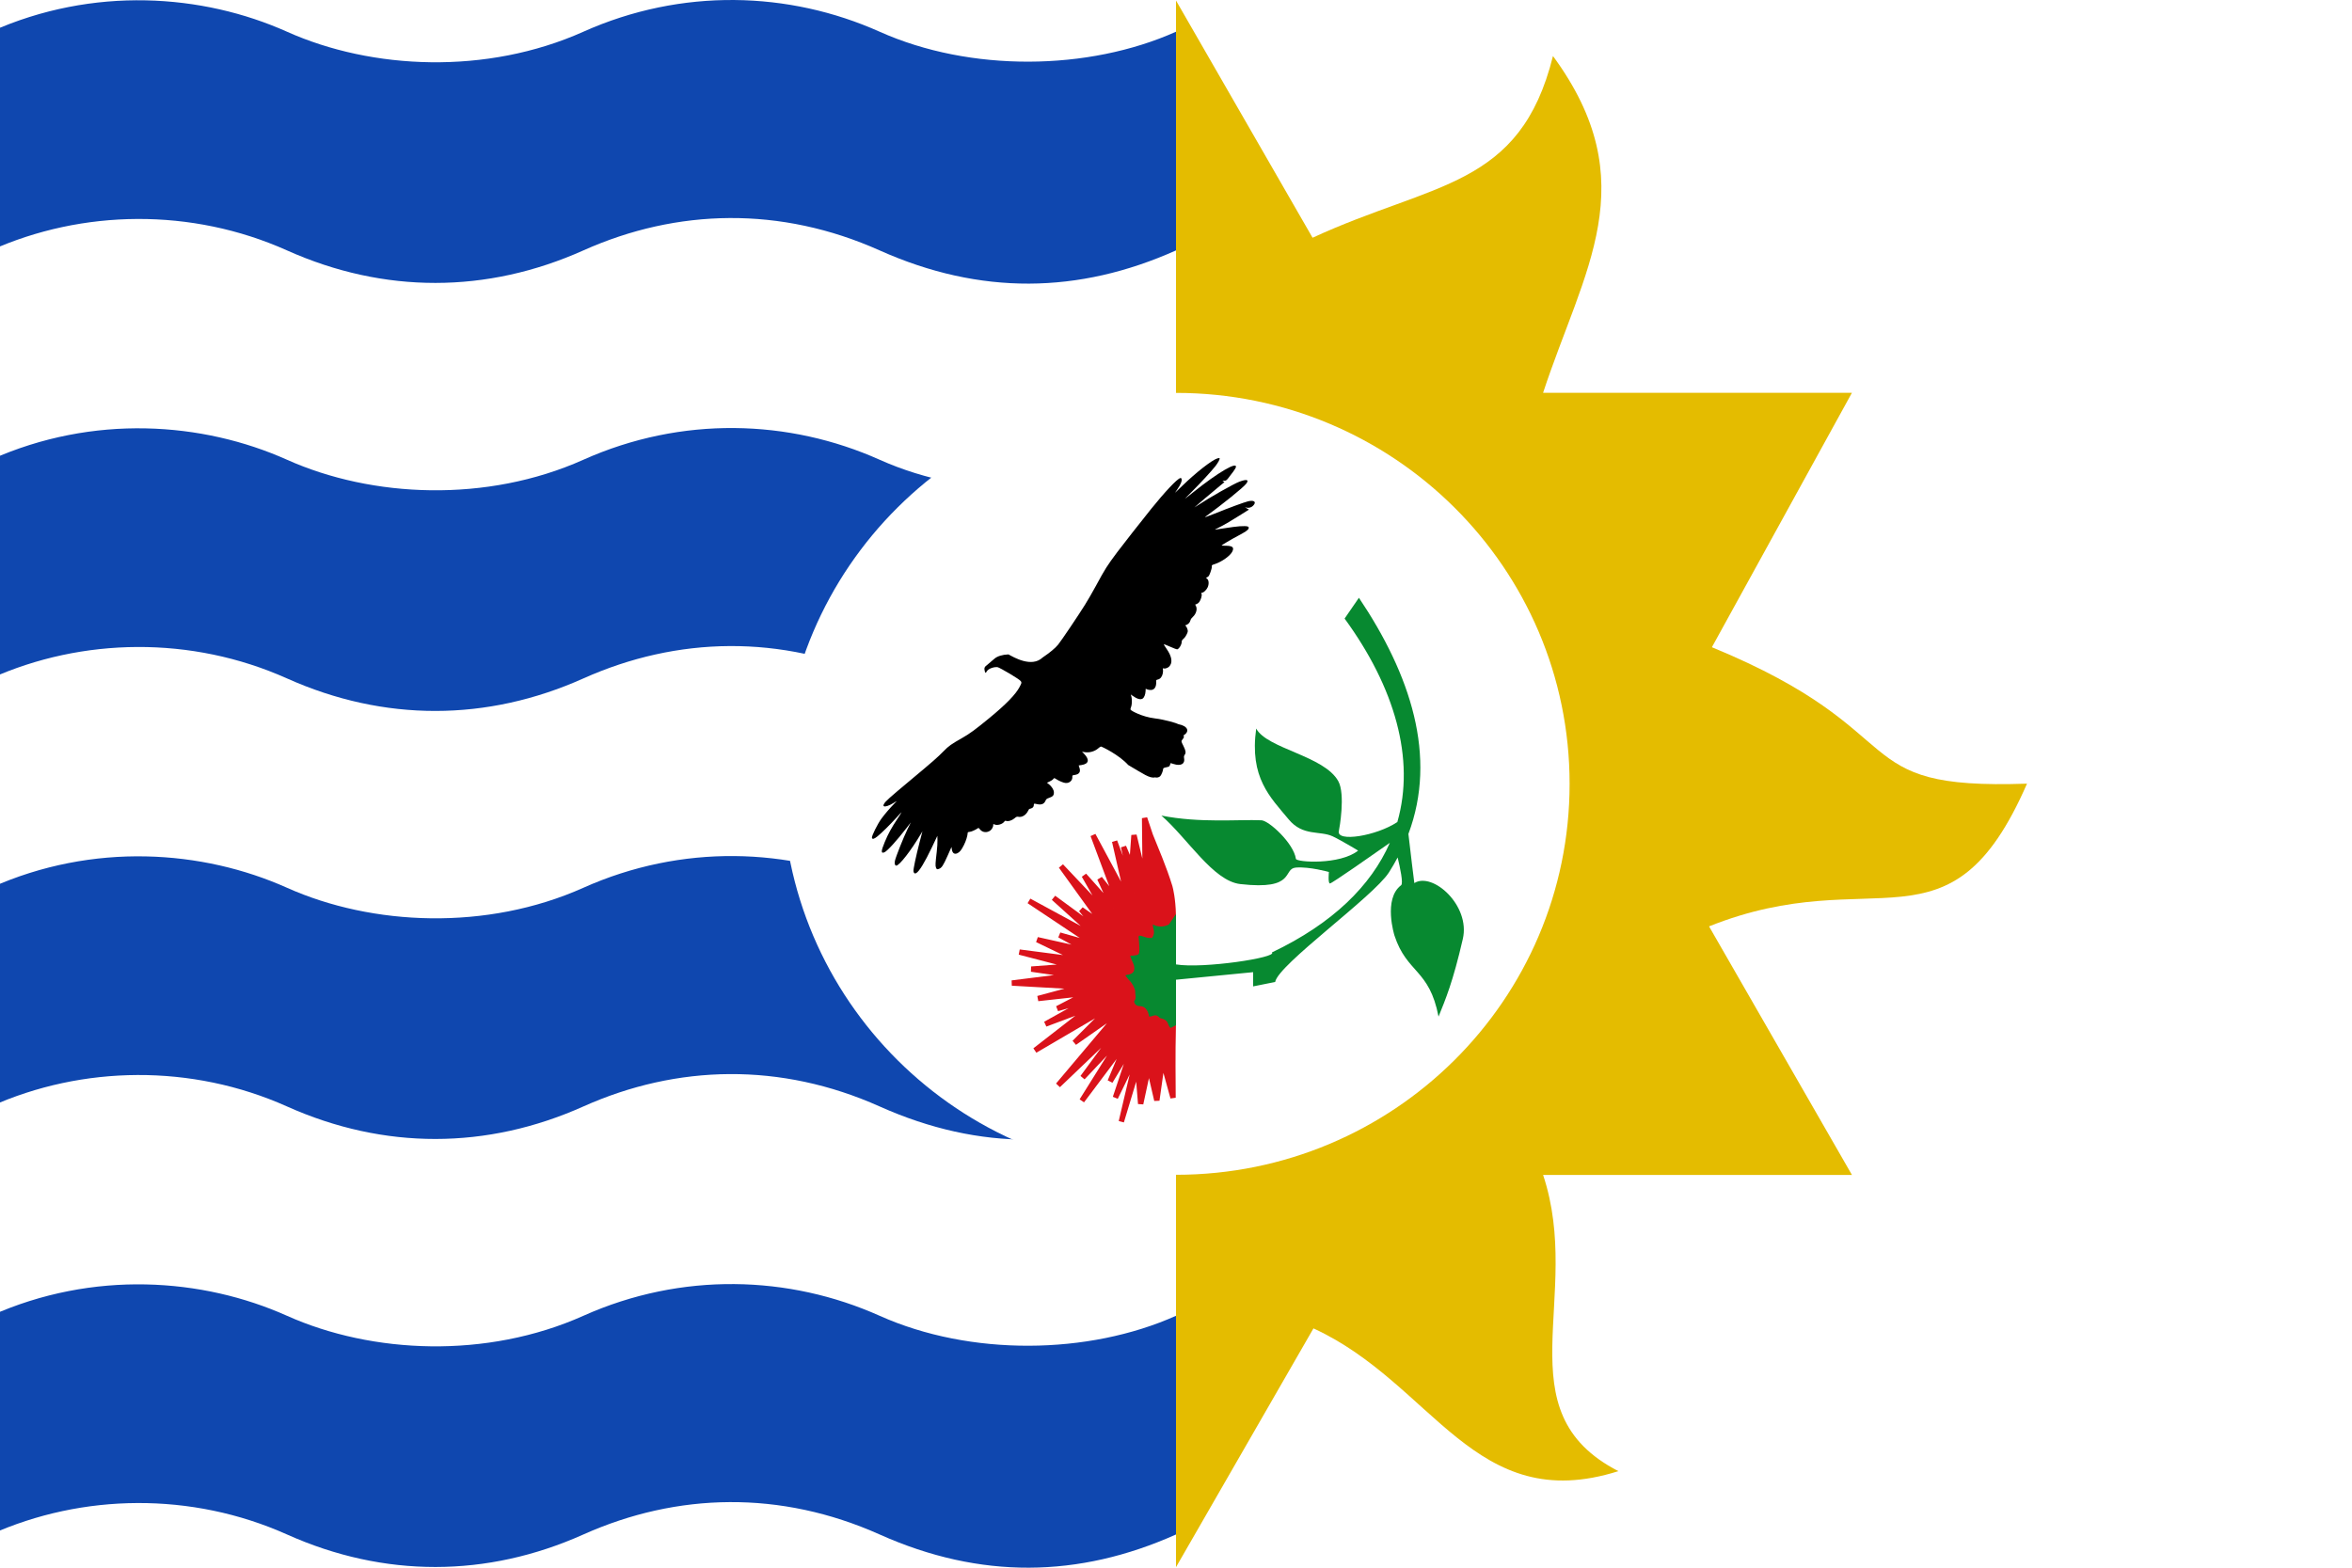 <svg height="500" width="750" xmlns="http://www.w3.org/2000/svg" xmlns:xlink="http://www.w3.org/1999/xlink"><path d="m0 0h750v500h-750z" fill="#fff"/><path d="m375 .167v103.868 209.8 185.999l43.832-76.157c38.277 17.575 51.308 60.109 97.24 45.532-37.112-19.081-11.08-55.549-24.01-94.479h98.482l-45.566-79.273c53.039-21.201 76.675 11.095 101.391-45.518-59.003 2.077-34.19-16.181-100.482-43.517l44.657-81.15h-98.482c12.925-39.302 32.781-67.001 3.149-107.402-10.474 42.185-38.125 40.136-76.659 57.955z" fill="#e4bc00"/><path id="a" d="m-2.964 419.662c32.706-14.642 67.583-12.046 94.491 0 27.144 12.152 63.657 13.804 94.491 0 31.354-14.036 65.59-12.938 94.491 0 28.901 12.938 66.523 12.52 94.491 0v69.748c-31.006 13.88-62.417 14.358-94.491 0-31.557-14.127-64.549-13.404-94.491 0-30.752 13.767-63.481 13.882-94.491 0-30.486-13.647-65.221-13.103-94.491 0z" fill="#0f47af"/><use id="b" height="500" transform="translate(0 -273.028)" width="750" xlink:href="#a"/><use id="c" height="500" transform="translate(0 136.514)" width="750" xlink:href="#b"/><use height="500" transform="translate(0 -273.028)" width="750" xlink:href="#c"/><path d="m500.51 250c0 68.865-56.193 124.69-125.51 124.69-69.317 0-125.51-55.826-125.51-124.69 0-68.865 56.193-124.69 125.51-124.69 69.317 0 125.51 55.826 125.51 124.69z" fill="#fff" fill-rule="evenodd"/><g fill-rule="evenodd" transform="translate(-2.63)"><path d="m376.688 350.123c-.035-4.796-.136-14.754.05-21.716.186-6.962-.498-11.68-.484-18.638.014-6.959.612-13.285.5-18.132-.113-4.848-.901-8.182-1.095-8.811-1.882-6.112-4.441-11.971-6.234-16.462l-1.811-5.427.138 13.577 3.122 6.421-4.746-6.668-1.898-7.903-.712 9.878-2.61-6.174 3.322 14.818-6.169-16.546 4.271 18.769-11.152-20.745 7.83 20.992-5.695-7.162 4.271 9.385-9.254-10.372 6.881 12.101-14.237-15.065 13.525 18.769-7.118-4.939 5.695 6.915-14.474-10.619 14.474 13.089-22.304-12.101 21.118 14.077-11.389-3.21 9.491 5.186-16.61-3.704 13.288 6.421-18.982-2.47 17.084 4.445-13.288.988 13.525 1.976-19.694 2.47 22.067 1.235-13.762 3.704 15.66-1.729-9.491 4.939 10.44-2.964-14.237 7.903 14.474-5.433-17.796 13.83 24.44-14.324-11.864 11.854 15.186-10.619-20.406 24.202 20.169-19.263-12.339 16.793 13.05-13.83-13.288 21.239 14.474-19.263-5.457 13.089 7.593-12.595-5.932 17.781 7.118-14.571-5.22 22.227 5.22-17.287.949 11.607 2.61-12.101 2.548 10.997 1.824-12.938z" fill="#da121a" stroke="#da121a" stroke-linecap="square" stroke-width="1.7"/><path d="m435.959 190.652-4.567 6.634c16.021 21.945 22.577 44.798 16.819 64.898-6.65 4.432-19.583 6.553-18.646 2.816.17-.678 2.131-11.693-.189-15.865-4.518-8.125-22.716-10.317-26.174-16.772-2.184 15.679 4.454 21.858 10.363 28.976 4.558 5.491 9.96 3.491 14.048 5.413 1.469.691 3.994 2.12 5.827 3.192 1.308.765 2.268 1.346 2.268 1.346-5.84 4.65-19.685 3.728-19.843 2.628-.718-4.987-8.607-12.194-10.992-12.298-7.383-.322-19.452.949-31.907-1.502 8.376 7.274 16.493 20.845 25.135 21.841 18.007 2.077 13.409-4.916 17.764-5.257 4.359-.341 10.52 1.408 10.52 1.408-0-0-.356 3.661.346 3.661.593 0 14.225-9.537 19.087-12.955-5.993 13.643-18.194 25.717-37.607 34.953 1.941 1.607-21.969 5.255-30.584 3.818v-16.052l-2.268 3.317c-1.699.873-3.404.873-5.103 0-.059 1.397.924 2.36-.189 4.193-1.815.638-4.378-1.524-4.378-.156-0-0.0.594 4.799 0 5.413-.548.567-2.646.501-2.646.501.351 1.687 1.862 3.294 1.071 5.069-.791 1.106-1.767.813-2.646 1.22 1.054 1.629 2.271 2.03 3.15 4.881-.117 1.106.561 2.386-.346 3.317-0.0 0.0.033 1.596 1.764 1.596 2.724 0 2.992 3.317 2.992 3.317 1.171.175 1.973-1.245 3.496.501 3.046.611 2.226 2.113 3.339 3.16l1.764-.876v-14.519l24.599-2.409v4.537l7.024-1.408c.909-5.519 31.278-27.155 36.285-34.953 1.013-1.578 1.922-3.164 2.772-4.756.774 3.215 1.869 8.279 1.102 8.855-5.799 4.364-2.11 16.053-2.11 16.052 3.983 12.103 11.119 10.601 14.048 25.847 2.229-5.488 4.59-11.053 7.748-24.783 2.466-10.718-9.681-21.462-15.465-17.805 0 0-1.379-10.931-1.89-15.677 9.273-24.713.702-50.788-15.78-75.318z" fill="#078930"/></g><path d="m388.118 146.226c-1.809.622-6.808 4.54-11.01 8.622-1.351 1.313-2.443 2.359-2.423 2.315.019-.044.367-.55.768-1.138 1.049-1.535 1.485-2.593 1.339-3.163-.103-.394-.163-.455-.465-.364-1.012.28-4.912 4.427-9.194 9.744-3.351 4.165-9.37 11.858-10.874 13.869-3.283 4.404-3.802 5.217-6.826 10.798-1.085 2.006-2.657 4.717-3.481 6.021-2.138 3.434-7.552 11.449-8.516 12.639-.931 1.152-2.64 2.567-4.954 4.13-3.541 3.365-9.328-.127-10.912-.986-1.954.088-3.547.579-4.458 1.374-.345.214-1.913 1.693-2.23 1.901-1.101.763-1.044 1.202-.882 1.971.105.586.332.809.463.485.554-1.377 2.953-1.836 3.731-1.629.728.202 7.003 3.823 7.353 4.484.256.48.25.494-.405 1.769-1.232 2.376-4.327 5.575-9.758 10.032-4.256 3.501-6.199 4.933-8.525 6.247-3.492 1.979-4.348 2.572-5.926 4.202-1.919 1.965-3.577 3.42-10.274 9.002-7.259 6.062-8.333 7.029-8.78 7.874-.23.437-.223.579-.004.712.395.246 1.728-.206 2.966-.994.581-.368 1.074-.653 1.089-.647.029.013-.325.378-.767.824-1.26 1.266-3.066 3.369-4.099 4.789-1.241 1.693-3.147 5.544-3.023 6.086.132.564.681.425 1.766-.449 1.271-1.018 3.992-3.688 6.019-5.936.916-1.002 1.656-1.804 1.672-1.762.023.027-.556.936-1.256 1.999-1.947 2.927-3.046 4.927-4.106 7.501-1.227 2.952-1.255 3.758-.102 3.279.908-.397 3.934-3.714 7.021-7.717l1.399-1.814-1.128 2.3c-1.187 2.431-3.625 8.533-3.941 9.907-.202.885-.03 1.553.412 1.576.935.051 4.751-4.847 7.808-10.03l.537-.892-.918 3.508c-1.122 4.357-2.033 8.633-1.937 9.198.108.657.387.851.86.609.946-.484 2.71-3.389 5.02-8.225l1.736-3.665.038 1.322c.04.731-.076 2.438-.235 3.812-.417 3.556-.468 4.334-.263 4.93.221.638.366.703.996.461.861-.33 1.341-1.057 2.712-4.136l1.261-2.833.113.764c.175 1.209.843 1.663 1.77 1.223.78-.384 1.252-.974 2.096-2.635.647-1.296 1.145-2.884 1.199-3.905.007-.171.202-.258.572-.268.505-.001 1.894-.619 2.653-1.151.228-.16.286-.134.723.409.813.989 2.277 1.101 3.342.235.46-.369.886-1.207.849-1.711-.035-.312.021-.321.413-.147.886.395 2.481-.061 3.086-.871.228-.316.375-.373.622-.263.581.259 1.831-.125 2.619-.801.596-.518.806-.598 1.222-.517 1.151.269 2.482-.531 3.127-1.863.189-.386.39-.679.433-.66.058.026.354-.051.654-.179.567-.218.766-.547.782-1.288-.003-.228.174-.236.98-.051 1.374.316 2.255-.023 2.689-.996.272-.61.388-.715 1.11-.968 1.311-.443 1.636-.821 1.604-1.844-.019-.739-.724-1.854-1.564-2.507l-.649-.498.858-.401c.475-.206 1-.564 1.147-.777.289-.376.31-.384.919.009.975.625 2.309 1.185 2.996 1.247 1.251.122 2.283-.828 2.174-1.991-.034-.433-.006-.455.758-.568 1.435-.214 1.943-.963 1.522-2.246l-.256-.793.912-.133c2.319-.36 2.629-1.684.822-3.567l-.671-.682.775.136c1.564.279 3.321-.227 4.484-1.276.315-.277.661-.507.782-.505.242.003 5.69 2.57 8.7 5.894 4.712 2.734 6.839 4.381 8.57 3.933.415-.111-.116-.052 0 0 .421.188 1.225.023 1.594-.335.383-.352.954-1.751.975-2.385.012-.221.255-.339 1.003-.493.938-.192 1.014-.245 1.182-.779l.196-.557.917.286c2.361.755 3.75-.018 3.367-1.895-.09-.423-.03-.675.196-1.027.462-.647.361-1.319-.452-2.934-.632-1.239-.669-1.429-.433-1.724.734-.944.766-1.017.487-1.524 2.149-1.281 1.361-3.018-1.56-3.58-.636-.37-4.602-1.511-7.46-1.845-4.324-.507-7.614-2.502-7.764-2.673-.137-.2-.134-.442.035-.82.315-.747.319-1.858.279-2.589-.014-.32-.093-.807-.183-1.074l-.15-.484.463.328c1.559 1.112 2.59 1.414 3.298.998.493-.285.903-1.286.957-2.306l.047-.849.45.201c.261.116.799.199 1.183.196 1.188-.011 1.819-1.035 1.713-2.753-.019-.426.015-.463.543-.594.769-.163 1.368-.923 1.558-1.935.087-.431.107-.944.07-1.135-.114-.486-.048-.596.272-.453.334.149 1.259-.17 1.662-.566 1.22-1.215.947-3.181-.758-5.646-.532-.759-.947-1.431-.929-1.51.026-.058.946.299 2.05.791 1.089.485 2.089.86 2.202.841.622-.106 1.47-1.504 1.472-2.408-.009-.37.104-.546.63-1.025.417-.389.764-.896 1.016-1.462.343-.77.362-.97.164-1.58-.11-.379-.321-.804-.461-.919l-.26-.237.426-.176c.643-.271 1.097-.782 1.267-1.438.11-.404.344-.734.748-1.094 1.061-.937 1.524-2.524.997-3.49l-.234-.452.497-.179c.266-.09.623-.384.804-.634.528-.757.912-2.048.748-2.539-.132-.407-.126-.421.2-.45.489-.043 1.376-.902 1.738-1.715.446-1.002.386-2.195-.134-2.67l-.4-.352.452-.234c.404-.203.523-.394.944-1.494.28-.746.468-1.48.453-1.8-.045-.525-.045-.525.951-.847 2.301-.751 5.018-2.709 5.626-4.074.589-1.322-.008-1.779-2.322-1.782-.612.006-1.14-.02-1.156-.062-.04-.105 3.08-1.953 5.242-3.096 2.322-1.229 3.144-1.785 3.358-2.264.336-.755-.248-.928-2.783-.786-.894.054-3.039.335-4.727.61-1.71.283-3.145.497-3.189.477-.044-.019.373-.252.909-.518 1.791-.856 3.907-2.09 6.932-3.998l2.998-1.885-.731-.43c-.416-.238-.6-.372-.42-.309 1.114.391 2.131.061 2.8-.894.648-.947-.191-1.408-1.875-1.026-1.226.29-6.219 2.122-10.742 3.955-2.272.92-3.359 1.289-2.979 1.023 5.392-3.9 12.179-9.372 13.085-10.587.968-1.275.203-1.511-2.15-.644-1.738.619-9.755 5.178-13.272 7.527-.594.397-1.079.703-1.108.69-.044-.019 6.15-5.251 8.456-7.148l1.14-.919-.387-.225c-.366-.233-.366-.233.275-.226.555.004.722-.096 1.208-.68 1.147-1.404 2.433-3.198 2.524-3.558.597-2.084-5.66 1.57-13.637 7.957-1.442 1.168-2.633 2.083-2.613 2.039.019-.044 1.04-1.086 2.26-2.301 2.562-2.549 6.126-6.41 7.393-8.004.957-1.21 1.606-2.435 1.398-2.632-.074-.068-.421-.031-.772.091z"/></svg>